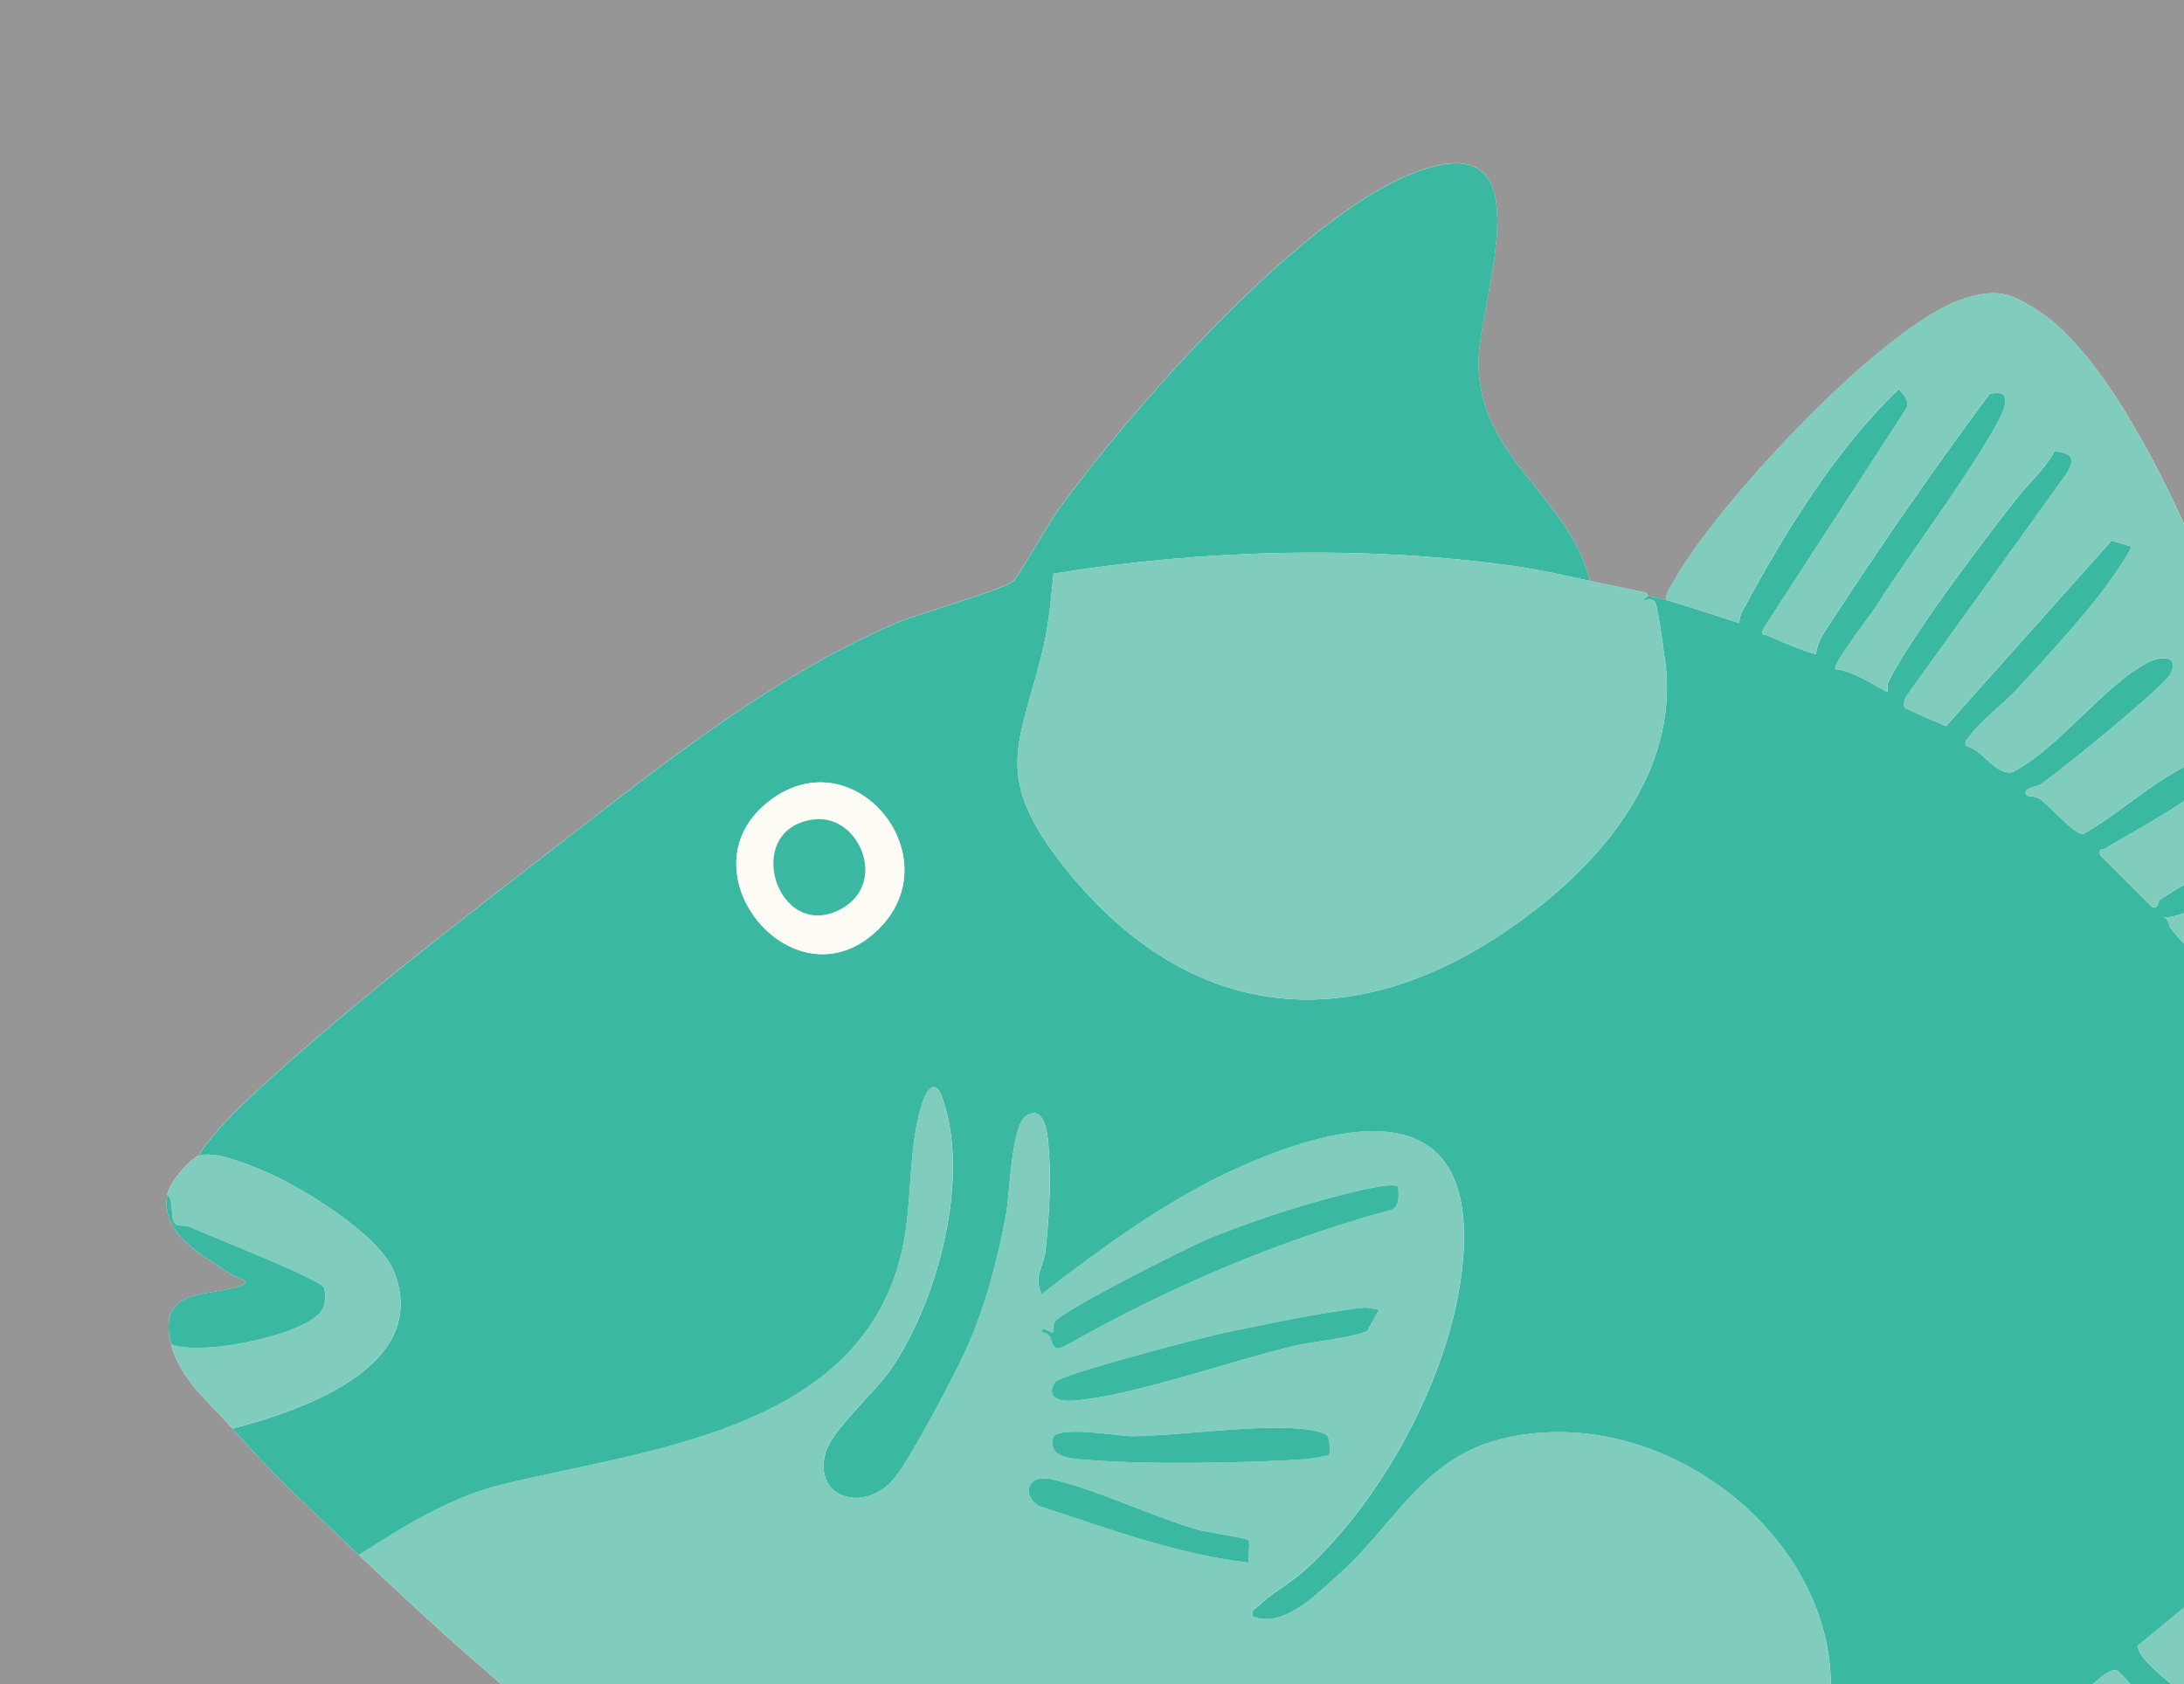 <svg width="669" height="516" viewBox="0 0 669 516" fill="none" xmlns="http://www.w3.org/2000/svg">
<rect x="0" y="0" width="669" height="516" fill="#333333" stroke="none"/>
<g clip-path="url(#clip0_504_7869)">
<rect width="669" height="516" fill="#D9D9D9" fill-opacity="0.6"/>
<g clip-path="url(#clip1_504_7869)">
<path d="M487.035 177.974C480.697 151.937 452.36 140.036 452.889 110.4C453.242 90.502 474.971 35.617 431.583 53.54C397.095 67.781 346.358 125.535 323.958 156.441C321.348 160.039 311.765 176.974 310.319 178.044C306.239 181.078 281.499 187.817 274.009 191.063C238.169 206.598 206.551 231.27 175.874 255.049C144.726 279.181 108.745 306.559 79.984 333.031C73.364 339.123 65.38 346.755 60.63 354.211C57.455 355.704 51.823 362.572 51.235 365.959C49.107 378.237 62.276 384.634 70.836 390.455C72.4 391.526 78.185 392.608 73.012 394.195C62.958 397.276 48.096 394.654 52.399 411.788C55.139 422.666 64.428 429.911 71.189 437.637C84.217 452.514 95.776 462.945 109.956 476.41C156.59 520.699 195.863 554.18 254.819 582.357C295.162 601.632 384.185 638.841 427.173 632.138C459.509 627.104 463.354 587.837 495.818 577.43C500.357 575.971 510.752 572.408 514.103 575.63C528.06 597.481 542.758 624.082 562.829 640.852C590.285 663.808 606.7 651.06 628.594 629.151C654.733 602.996 711.384 530.66 714.9 494.603C716.311 480.173 710.632 466.614 693.77 469.354C705.74 456.759 725.636 453.301 742.168 456.782C751.269 458.699 759.323 464.768 767.777 465.838C771.599 473.846 781.77 479.08 789.025 483.948C811.342 498.931 862.738 527.978 889.218 525.603C909.642 523.768 920.46 501.036 927.75 484.254C941.742 452.043 946.646 413.376 942.659 378.46C940.708 361.361 938.967 346.049 919.778 342.604C892.051 337.617 845.712 346.978 818.291 354.822C807.356 357.95 789.895 366.547 780.7 368.335C734.925 377.202 709.585 334.43 684.375 304.889C708.739 303.689 704.471 277.241 701.625 260.024C694.923 219.416 658.683 115.845 622.973 94.324C615.225 89.655 611.897 88.691 602.808 91.125C578.162 97.723 524.991 155.441 512.598 178.315C511.61 180.138 510.117 181.443 510.528 183.877C508.612 183.324 506.671 182.772 504.649 182.701C504.708 182.148 504.625 181.76 504.049 181.549C498.382 180.337 492.679 179.22 487.035 178.009V177.974Z" fill="#FEFCF4"/>
<path d="M487.035 177.974C480.039 176.468 471.538 174.504 463.965 173.446C418.037 167.013 368.358 168.319 322.712 175.763C321.971 182.854 321.419 190.04 319.878 197.013C313.329 226.672 303.064 236.127 324.946 264.305C362.655 312.839 412.969 319.036 463.213 283.979C488.446 266.363 512.445 239.714 510.505 206.774C510.317 203.552 507.977 186.641 507.048 184.606C506.378 183.148 504.59 183.948 503.45 183.83C503.603 183.289 504.637 182.854 504.649 182.678C506.671 182.748 508.6 183.289 510.528 183.854C518.007 186.029 525.426 188.534 532.834 190.91C532.693 189.369 533.269 188.099 533.974 186.782C546.826 163.038 562.1 137.93 581.596 119.255C583.066 120.643 585.041 123.007 584.006 125.077L540.042 192.827C539.419 195.026 540.253 194.144 541.394 194.685C543.252 195.579 555.751 200.859 556.339 200.306C556.456 197.249 558.479 194.203 560.101 191.721C575.893 167.531 592.202 143.834 609.463 120.69C618.352 118.55 612.779 128.005 610.157 132.533C600.233 149.655 585.605 168.671 574.47 186.123C572.8 188.734 561.089 203.752 562.23 204.998C568.015 205.716 573.047 209.361 578.103 212.031C578.397 210.479 577.904 209.926 578.797 208.185C586.04 194.097 607.688 165.461 618.129 152.231C621.798 147.586 626.642 143.528 629.323 138.13C634.743 139.001 635.778 140.153 633.168 144.951L583.994 213.254C583.418 214.101 582.971 216.041 583.418 216.7C583.818 217.276 594.259 221.663 596.117 222.462L646.808 165.614L652.699 167.437C653.522 168.201 644.585 180.396 643.268 182.078C635.755 191.733 625.878 202.446 617.506 211.549C613.72 215.665 606.382 221.11 603.325 225.555C602.643 226.543 601.714 226.778 602.185 228.495C607.17 229.518 611.403 237.821 616.553 236.539C630.793 229.095 644.668 209.691 658.143 202.846C661.976 200.894 667.526 200.894 665.033 206.198C663.328 209.82 638.741 229.812 633.779 233.693C630.981 235.881 627.971 238.291 625.066 240.302C623.938 241.079 618.823 241.666 620.974 243.795C621.127 243.948 623.608 243.795 625.102 244.924C627.547 246.806 635.578 255.579 637.989 255.567C648.371 249.805 657.825 240.843 668.337 235.351C672.688 233.082 679.731 229.577 677.144 238.268C675.745 242.948 650.335 256.543 644.82 260.001C643.927 260.553 642.81 259.612 643.315 261.988L659.201 277.841C661.482 278.617 660.565 276.312 661.764 275.524C664.375 273.795 682.953 262.211 684.423 263.764C684.305 265.469 684.752 267.421 684.423 269.044C683.752 272.466 666.997 282.721 662.082 280.792C664.727 281.404 664.057 283.309 664.904 284.391C670.489 291.541 679.037 298.574 684.423 304.877C709.632 334.407 734.972 377.19 780.747 368.323C781.558 372.074 788.178 382.365 791.882 382.259C800.231 379.495 808.544 376.673 817.163 374.779C834.283 371.004 856.483 368.982 874.097 368.276C878.906 368.088 909.442 367.77 911.194 368.876C914.98 371.263 909.795 374.603 906.761 375.05C872.78 380.107 839.656 378.86 805.628 387.915C798.443 389.832 792.635 389.668 797.844 398.817C800.607 403.662 807.638 400.099 811.836 400.005C828.78 399.617 843.501 401.404 860.057 402.392C872.192 403.109 907.772 402.839 916.92 407.79C922.294 410.695 921.459 416.104 915.263 416.61C877.695 413.987 840.315 408.366 802.57 409.436C800.407 409.719 802.923 415.105 802.958 415.998C802.982 416.598 801.148 416.304 800.983 417.057C799.243 425.195 810.66 426.418 816.904 427.923C848.416 435.52 877.26 440.518 907.596 453.525C909.007 454.137 913.181 455.759 913.934 456.336C916.474 458.241 913.287 464.474 909.948 463.051L798.373 430.605L792.576 446.963L895.779 494.144C896.437 496.332 895.461 500.248 892.98 500.636C889.77 501.142 870.64 494.239 866.207 492.58C843.407 484.031 819.914 472.024 798.49 460.44C795.927 459.052 791.294 454.83 789.248 454.313C783.228 452.784 777.196 467.037 767.813 465.861C759.358 464.791 751.316 458.723 742.203 456.806C725.671 453.337 705.776 456.794 693.806 469.378C689.479 470.083 681.612 480.068 678.52 483.796C677.556 484.96 674.299 484.619 676.944 487.1C680.378 490.322 690.243 496.097 692.054 499.93C692.818 501.542 693.241 502.894 691.501 504.07C685.328 508.233 674.216 495.367 669.748 491.91L654.968 504.129C653.968 510.538 680.66 524.25 676.039 531.483C672.805 536.54 661.905 526.05 659.142 523.474C656.814 521.287 649.794 512.161 648.348 511.796C644.185 510.738 636.707 522.451 631.557 522.263L662.74 557.508C660.4 566.716 650.511 557.602 646.208 553.992C637.601 546.783 631.134 537.445 625.066 528.108L605.724 540.526L639.2 580.981C641.469 585.768 636.543 586.92 632.803 583.839C629.264 580.922 620.351 570.867 616.859 566.904C610.792 560.025 605.689 552.134 599.845 545.066C597.164 543.631 584.382 553.204 579.879 552.804C590.92 571.303 602.114 589.919 616.283 606.265C615.154 609.476 612.826 607.253 615.107 612.71C613.237 611.416 610.851 612.804 609.287 612.122C604.583 610.052 585.159 578.453 581.278 571.949C579.761 569.409 575.646 559.401 574.388 558.578C568.991 555.05 556.88 563.494 550.507 563.376C561.654 584.991 576.657 604.137 589.78 624.517C591.92 630.338 589.156 629.703 586.334 633.831C583.795 633.949 565.698 605.289 562.935 600.856C555.88 589.519 547.72 577.053 543.44 564.517L539.936 565.705L550.989 550.346C585.911 492.557 521.111 427.124 461.19 440.554C435.969 446.21 427.714 466.614 410.159 482.326C403.492 488.288 392.898 499.237 383.703 495.203C383.103 492.91 384.667 492.933 385.666 491.898C389.229 488.264 395.332 485.007 399.565 481.173C424.563 458.558 446.116 418.068 448.279 384.176C451.395 335.312 412.193 343.25 380.316 357.315C358.258 367.053 338.068 381.906 319.102 396.524C316.421 391.314 319.761 387.951 320.278 383.035C321.16 374.638 322.007 363.148 321.43 354.834C321.101 350.13 320.96 337.794 314.364 341.874C309.754 344.732 309.319 366.124 308.19 372.121C305.568 386.116 301.747 400.828 295.809 413.776C291.87 422.361 279.712 445.352 274.444 452.325C265.731 463.85 248.752 459.558 252.926 444.905C254.843 438.178 267.859 426.677 272.586 419.926C287.002 399.346 297.008 362.114 289.107 337.817C288.66 336.453 287.731 332.56 285.626 333.113C282.886 334.148 281.158 342.709 280.617 345.732C278.066 359.856 279.347 373.921 274.985 388.268C259.593 438.895 196.78 444.329 153.639 454.877C137.835 458.735 123.514 467.743 109.992 476.434C95.811 462.968 84.253 452.537 71.224 437.661C92.272 432.192 131.874 418.786 120.798 389.844C116.388 378.319 92.366 363.666 81.207 358.95C76.316 356.88 65.133 352.141 60.654 354.246C65.392 346.79 73.388 339.158 80.008 333.066C108.769 306.606 144.749 279.228 175.897 255.085C206.575 231.306 238.193 206.633 274.032 191.098C281.522 187.852 306.262 181.114 310.342 178.08C311.788 176.998 321.372 160.075 323.982 156.476C346.382 125.571 397.119 67.828 431.606 53.575C474.994 35.653 453.265 90.549 452.912 110.435C452.383 140.071 480.721 151.972 487.059 178.009L487.035 177.974ZM269.306 284.473C291.294 262.447 262.027 226.084 236.253 244.948C207.257 266.175 243.531 310.275 269.306 284.473Z" fill="#3AB8A2"/>
<path d="M109.968 476.386C123.49 467.696 137.812 458.699 153.615 454.83C196.757 444.281 259.57 438.836 274.961 388.221C279.324 373.874 278.042 359.808 280.594 345.685C281.134 342.662 282.863 334.101 285.603 333.066C287.707 332.513 288.636 336.418 289.083 337.77C296.973 362.078 286.978 399.299 272.563 419.879C267.836 426.629 254.819 438.143 252.903 444.858C248.728 459.511 265.708 463.803 274.42 452.278C279.688 445.304 291.858 422.313 295.785 413.729C301.723 400.781 305.545 386.057 308.167 372.074C309.296 366.077 309.731 344.685 314.34 341.827C320.937 337.746 321.078 350.083 321.407 354.787C321.983 363.101 321.136 374.591 320.255 382.988C319.737 387.903 316.398 391.267 319.079 396.476C338.057 381.859 358.234 367.006 380.293 357.268C412.17 343.203 451.372 335.265 448.256 384.128C446.092 418.021 424.539 458.511 399.541 481.126C395.308 484.96 389.194 488.229 385.643 491.851C384.632 492.886 383.068 492.851 383.679 495.156C392.874 499.189 403.468 488.241 410.135 482.278C427.702 466.567 435.945 446.163 461.167 440.506C521.099 427.076 585.888 492.498 550.965 550.299L539.912 565.658L543.416 564.47C547.696 577.006 555.857 589.472 562.912 600.808C565.675 605.242 583.771 633.901 586.311 633.784C589.133 629.656 591.896 630.279 589.756 624.47C576.622 604.09 561.63 584.944 550.483 563.329C556.856 563.447 568.967 555.003 574.364 558.531C575.623 559.354 579.738 569.362 581.255 571.902C585.135 578.405 604.572 609.993 609.263 612.075C610.815 612.757 613.202 611.369 615.084 612.663C612.802 607.206 615.131 609.429 616.259 606.218C602.091 589.872 590.885 571.255 579.856 552.757C584.359 553.157 597.14 543.584 599.821 545.018C605.677 552.086 610.78 559.977 616.836 566.857C620.328 570.82 629.252 580.887 632.78 583.792C636.507 586.861 641.446 585.72 639.176 580.934L605.7 540.479L625.043 528.06C631.11 537.398 637.577 546.735 646.184 553.944C650.488 557.555 660.365 566.669 662.717 557.461L631.533 522.216C636.684 522.404 644.162 510.691 648.324 511.749C649.771 512.114 656.779 521.24 659.119 523.427C661.87 526.014 672.782 536.504 676.015 531.436C680.636 524.191 653.945 510.479 654.944 504.082L669.725 491.863C674.193 495.32 685.304 508.186 691.478 504.023C693.218 502.847 692.795 501.494 692.03 499.883C690.219 496.049 680.342 490.275 676.921 487.053C674.275 484.572 677.532 484.913 678.496 483.748C681.601 480.02 689.467 470.036 693.782 469.33C710.644 466.59 716.323 480.15 714.912 494.579C711.396 530.648 654.745 602.984 628.606 629.127C606.712 651.024 590.297 663.772 562.841 640.828C542.781 624.058 528.072 597.457 514.115 575.607C510.752 572.384 500.369 575.948 495.83 577.406C463.377 587.814 459.521 627.081 427.185 632.114C384.185 638.805 295.174 601.608 254.831 582.333C195.875 554.156 156.59 520.675 109.968 476.386ZM428.314 363.607C425.892 361.102 397.154 369.863 392.145 371.498C385.078 373.791 375.742 377.131 368.969 380.036C362.197 382.941 326.169 401.169 323.229 404.838C322.371 405.92 322.736 408.06 322.571 408.26C322.23 408.672 318.797 405.544 319.067 408.237C323.829 408.342 320.525 415.152 326.157 412.435C357.787 394.454 391.299 380.142 426.456 370.569C428.984 369.134 428.337 366.088 428.314 363.607ZM422.435 401.204C420.789 401.216 419.225 400.487 417.578 400.663C405.42 401.957 386.372 405.932 374.014 408.578C367.805 409.907 324.57 421.161 323.159 423.501C320.266 428.288 324.488 429.428 328.685 429.146C346.017 427.982 377.894 416.704 396.555 412.317C400.752 411.329 416.873 409.401 418.907 407.625L422.435 401.216V401.204ZM407.031 445.728C407.596 445.058 407.313 440.871 406.631 439.895C405.949 438.919 401.858 438.107 400.376 437.919C385.713 436.108 362.055 439.848 346.593 440.001C343.066 440.036 323.418 436.484 322.5 440.659C321.383 445.74 326.263 446.61 330.214 447.01C348.087 448.809 381.292 448.315 399.565 447.057C400.858 446.963 406.714 446.104 407.031 445.716V445.728ZM382.374 471.812C381.88 471.224 369.734 469.436 367.253 468.731C353.307 464.814 334.635 455.747 321.713 453.137C314.34 451.655 313.141 458.346 318.209 461.381C339.291 468.201 360.339 476.163 382.492 478.738C382.198 477.092 383.079 472.635 382.374 471.8V471.812Z" fill="#80CDBE"/>
<path d="M487.035 177.974C492.679 179.185 498.394 180.302 504.049 181.513C504.626 181.737 504.708 182.113 504.649 182.666C504.626 182.842 503.603 183.289 503.45 183.818C504.59 183.936 506.378 183.136 507.048 184.594C507.977 186.629 510.317 203.54 510.505 206.762C512.433 239.691 488.446 266.351 463.213 283.967C412.981 319.036 362.655 312.839 324.946 264.293C303.064 236.116 313.329 226.66 319.878 197.001C321.419 190.016 321.971 182.83 322.712 175.751C368.358 168.318 418.025 167.001 463.965 173.434C471.549 174.493 480.039 176.456 487.035 177.962V177.974Z" fill="#80CDBE"/>
<path d="M60.63 354.211C65.11 352.094 76.292 356.845 81.184 358.915C92.342 363.631 116.365 378.284 120.774 389.809C131.85 418.75 92.248 432.157 71.201 437.625C64.428 429.899 55.139 422.655 52.411 411.777C60.889 415.846 96.481 408.695 99.15 400.369C99.633 398.876 99.879 395.677 99.139 394.395C97.563 391.678 64.263 378.672 58.255 375.932C56.938 375.332 54.716 375.72 53.846 375.12C51.929 373.803 53.434 367.57 51.247 365.959C51.835 362.572 57.467 355.704 60.642 354.211H60.63Z" fill="#80CDBE"/>
<path d="M51.235 365.959C53.422 367.57 51.917 373.803 53.834 375.12C54.704 375.72 56.938 375.332 58.243 375.932C64.252 378.672 97.551 391.678 99.127 394.395C99.868 395.677 99.621 398.864 99.139 400.369C96.469 408.695 60.889 415.845 52.399 411.776C48.096 394.642 62.947 397.264 73.012 394.183C78.174 392.596 72.4 391.514 70.836 390.444C62.276 384.622 49.107 378.225 51.235 365.947V365.959Z" fill="#3AB8A2"/>
<path d="M269.306 284.473C243.531 310.287 207.257 266.186 236.253 244.948C262.027 226.073 291.294 262.447 269.306 284.473ZM249.481 251.039C226.717 253.638 238.099 289.448 257.876 278.335C272.034 270.385 263.121 249.487 249.481 251.039Z" fill="#FEFCF4"/>
<path d="M684.387 304.865C679.002 298.562 670.465 291.529 664.868 284.379C664.022 283.297 664.692 281.392 662.046 280.781C666.961 282.709 683.705 272.454 684.387 269.032C684.705 267.409 684.27 265.445 684.387 263.752C682.917 262.188 664.339 273.783 661.729 275.512C660.53 276.3 661.447 278.605 659.166 277.829L643.28 261.976C642.786 259.589 643.903 260.541 644.785 259.989C650.3 256.543 675.721 242.948 677.109 238.256C679.696 229.565 672.652 233.07 668.302 235.34C657.79 240.831 648.336 249.781 637.954 255.555C635.555 255.555 627.512 246.794 625.066 244.912C623.573 243.772 621.092 243.924 620.939 243.783C618.776 241.655 623.902 241.078 625.031 240.291C627.935 238.28 630.946 235.869 633.744 233.681C638.706 229.812 663.293 209.82 664.998 206.186C667.49 200.894 661.952 200.882 658.107 202.835C644.644 209.679 630.769 229.083 616.518 236.527C611.368 237.809 607.135 229.506 602.149 228.483C601.679 226.766 602.608 226.531 603.29 225.543C606.347 221.098 613.684 215.665 617.47 211.537C625.831 202.446 635.719 191.733 643.233 182.066C644.55 180.373 653.486 168.189 652.663 167.425L646.772 165.602L596.082 222.45C594.236 221.651 583.783 217.264 583.383 216.688C582.924 216.029 583.383 214.089 583.959 213.242L633.133 144.939C635.743 140.153 634.708 138.989 629.288 138.119C626.607 143.517 621.751 147.574 618.094 152.219C607.652 165.449 586.005 194.085 578.762 208.174C577.868 209.914 578.362 210.467 578.068 212.019C573.012 209.338 567.98 205.704 562.194 204.987C561.054 203.728 572.777 188.711 574.435 186.112C585.582 168.66 600.197 149.644 610.121 132.521C612.744 127.993 618.317 118.55 609.428 120.678C592.166 143.834 575.858 167.531 560.066 191.709C558.444 194.203 556.421 197.237 556.303 200.294C555.716 200.835 543.216 195.555 541.359 194.673C540.23 194.132 539.383 195.014 540.006 192.815L583.971 125.065C585.006 122.995 583.03 120.631 581.56 119.244C562.065 137.919 546.791 163.027 533.939 186.77C533.234 188.076 532.657 189.357 532.799 190.898C525.391 188.534 517.971 186.018 510.493 183.842C510.081 181.408 511.575 180.102 512.562 178.279C524.956 155.406 578.115 97.687 602.773 91.09C611.862 88.656 615.201 89.62 622.938 94.289C658.66 115.81 694.887 219.381 701.59 259.989C704.435 277.206 708.704 303.642 684.34 304.854L684.387 304.865Z" fill="#80CDBE"/>
<path d="M428.314 363.607C428.337 366.089 428.984 369.134 426.456 370.569C391.31 380.142 357.787 394.466 326.157 412.435C320.525 415.152 323.829 408.343 319.067 408.237C318.796 405.544 322.23 408.684 322.571 408.26C322.736 408.049 322.371 405.908 323.229 404.838C326.169 401.169 362.267 382.917 368.969 380.036C375.672 377.155 385.078 373.791 392.145 371.498C397.154 369.875 425.892 361.102 428.314 363.607Z" fill="#3AB8A2"/>
<path d="M422.435 401.204L418.907 407.613C416.873 409.401 400.74 411.33 396.554 412.306C377.894 416.692 346.017 427.958 328.685 429.134C324.488 429.417 320.266 428.276 323.159 423.49C324.57 421.149 367.805 409.895 374.014 408.566C386.372 405.932 405.42 401.945 417.578 400.651C419.236 400.475 420.8 401.216 422.435 401.192V401.204Z" fill="#3AB8A2"/>
<path d="M407.031 445.728C406.714 446.104 400.858 446.975 399.565 447.069C381.292 448.315 348.087 448.809 330.214 447.022C326.263 446.622 321.383 445.752 322.5 440.671C323.418 436.496 343.066 440.048 346.593 440.013C362.044 439.86 385.702 436.12 400.376 437.931C401.846 438.107 405.938 438.907 406.631 439.907C407.325 440.906 407.596 445.069 407.031 445.74V445.728Z" fill="#3AB8A2"/>
<path d="M382.374 471.812C383.079 472.647 382.198 477.104 382.492 478.75C360.339 476.175 339.291 468.213 318.209 461.393C313.153 458.358 314.34 451.655 321.713 453.149C334.623 455.748 353.296 464.826 367.253 468.743C369.745 469.436 381.88 471.224 382.374 471.824V471.812Z" fill="#3AB8A2"/>
<path d="M249.481 251.039C263.121 249.487 272.045 270.385 257.876 278.335C238.087 289.448 226.717 253.638 249.481 251.039Z" fill="#3AB8A2"/>
</g>
</g>
<defs>
<clipPath id="clip0_504_7869">
<rect width="669" height="516" fill="white"/>
</clipPath>
<clipPath id="clip1_504_7869">
<rect width="893" height="603" fill="white" transform="translate(51 50)"/>
</clipPath>
</defs>
</svg>
